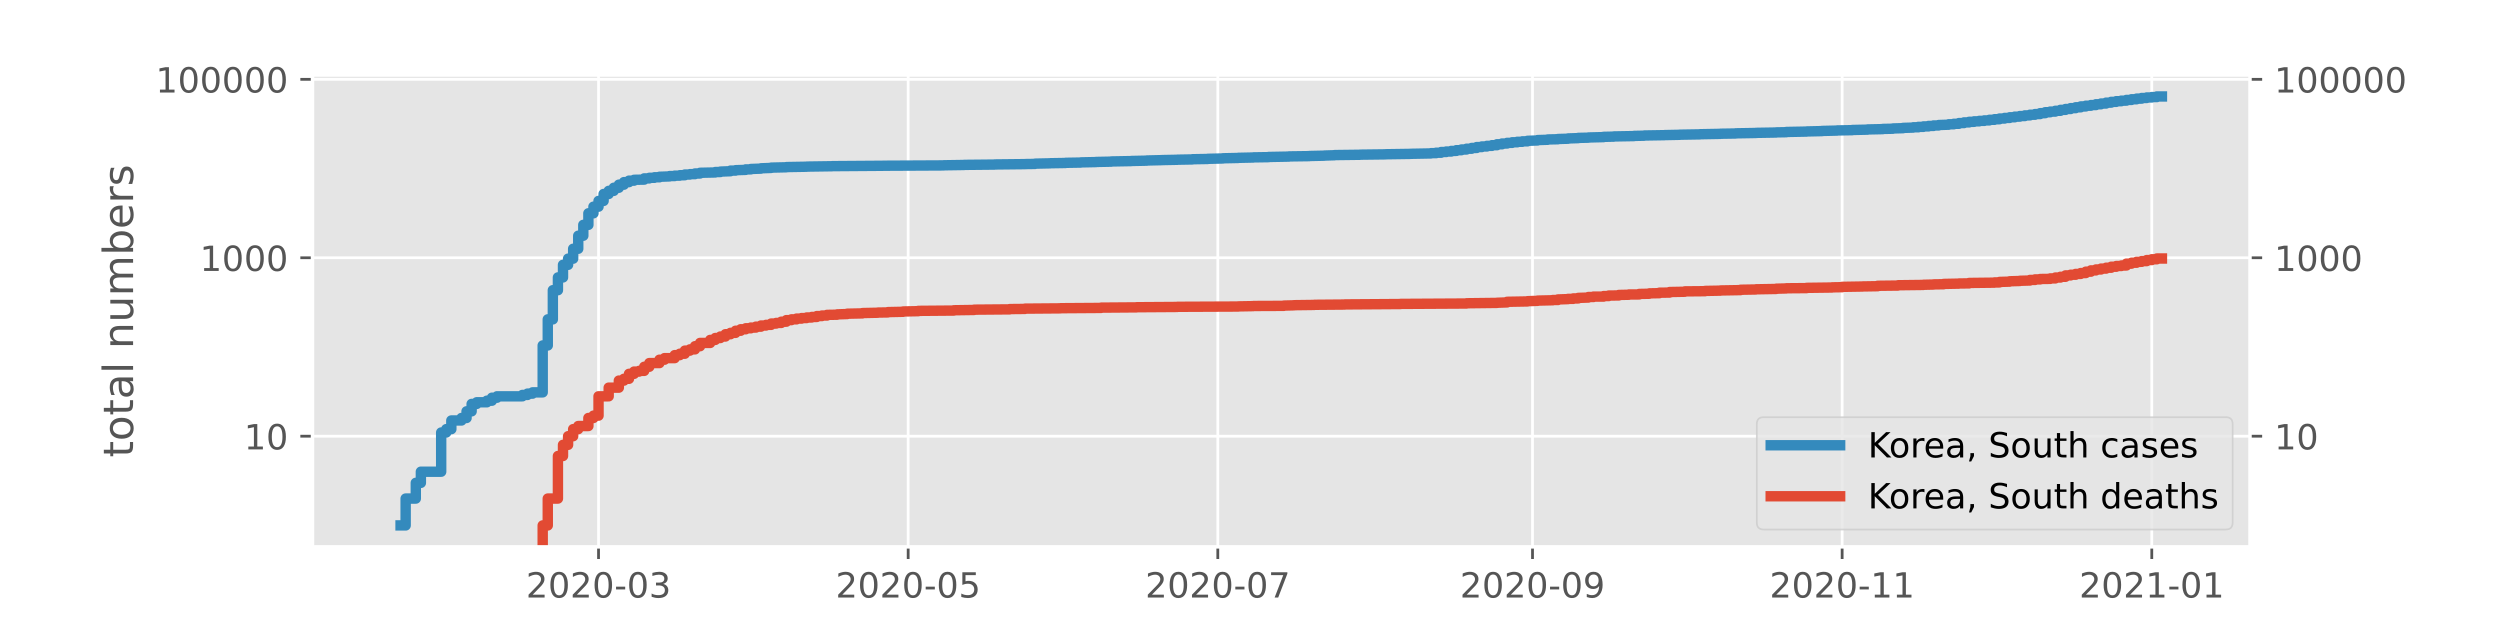 <?xml version="1.0" encoding="utf-8" standalone="no"?>
<!DOCTYPE svg PUBLIC "-//W3C//DTD SVG 1.1//EN"
  "http://www.w3.org/Graphics/SVG/1.1/DTD/svg11.dtd">
<!-- Created with matplotlib (https://matplotlib.org/) -->
<svg height="180pt" version="1.1" viewBox="0 0 720 180" width="720pt" xmlns="http://www.w3.org/2000/svg" xmlns:xlink="http://www.w3.org/1999/xlink">
 <defs>
  <style type="text/css">
*{stroke-linecap:butt;stroke-linejoin:round;}
  </style>
 </defs>
 <g id="figure_1">
  <g id="patch_1">
   <path d="M 0 180 
L 720 180 
L 720 0 
L 0 0 
z
" style="fill:#ffffff;"/>
  </g>
  <g id="axes_1">
   <g id="patch_2">
    <path d="M 90 157.5 
L 648 157.5 
L 648 21.6 
L 90 21.6 
z
" style="fill:#e5e5e5;"/>
   </g>
   <g id="matplotlib.axis_1">
    <g id="xtick_1">
     <g id="line2d_1">
      <path clip-path="url(#p531af56a10)" d="M 172.377 157.5 
L 172.377 21.6 
" style="fill:none;stroke:#ffffff;stroke-linecap:square;stroke-width:0.8;"/>
     </g>
     <g id="line2d_2">
      <defs>
       <path d="M 0 0 
L 0 3.5 
" id="m3d0d884f69" style="stroke:#555555;stroke-width:0.8;"/>
      </defs>
      <g>
       <use style="fill:#555555;stroke:#555555;stroke-width:0.8;" x="172.377" xlink:href="#m3d0d884f69" y="157.5"/>
      </g>
     </g>
     <g id="text_1">
      <!-- 2020-03 -->
      <defs>
       <path d="M 19.188 8.297 
L 53.609 8.297 
L 53.609 0 
L 7.328 0 
L 7.328 8.297 
Q 12.938 14.109 22.625 23.891 
Q 32.328 33.688 34.812 36.531 
Q 39.547 41.844 41.422 45.531 
Q 43.312 49.219 43.312 52.781 
Q 43.312 58.594 39.234 62.25 
Q 35.156 65.922 28.609 65.922 
Q 23.969 65.922 18.812 64.312 
Q 13.672 62.703 7.812 59.422 
L 7.812 69.391 
Q 13.766 71.781 18.938 73 
Q 24.125 74.219 28.422 74.219 
Q 39.75 74.219 46.484 68.547 
Q 53.219 62.891 53.219 53.422 
Q 53.219 48.922 51.531 44.891 
Q 49.859 40.875 45.406 35.406 
Q 44.188 33.984 37.641 27.219 
Q 31.109 20.453 19.188 8.297 
z
" id="DejaVuSans-50"/>
       <path d="M 31.781 66.406 
Q 24.172 66.406 20.328 58.906 
Q 16.5 51.422 16.5 36.375 
Q 16.5 21.391 20.328 13.891 
Q 24.172 6.391 31.781 6.391 
Q 39.453 6.391 43.281 13.891 
Q 47.125 21.391 47.125 36.375 
Q 47.125 51.422 43.281 58.906 
Q 39.453 66.406 31.781 66.406 
z
M 31.781 74.219 
Q 44.047 74.219 50.516 64.516 
Q 56.984 54.828 56.984 36.375 
Q 56.984 17.969 50.516 8.266 
Q 44.047 -1.422 31.781 -1.422 
Q 19.531 -1.422 13.062 8.266 
Q 6.594 17.969 6.594 36.375 
Q 6.594 54.828 13.062 64.516 
Q 19.531 74.219 31.781 74.219 
z
" id="DejaVuSans-48"/>
       <path d="M 4.891 31.391 
L 31.203 31.391 
L 31.203 23.391 
L 4.891 23.391 
z
" id="DejaVuSans-45"/>
       <path d="M 40.578 39.312 
Q 47.656 37.797 51.625 33 
Q 55.609 28.219 55.609 21.188 
Q 55.609 10.406 48.188 4.484 
Q 40.766 -1.422 27.094 -1.422 
Q 22.516 -1.422 17.656 -0.516 
Q 12.797 0.391 7.625 2.203 
L 7.625 11.719 
Q 11.719 9.328 16.594 8.109 
Q 21.484 6.891 26.812 6.891 
Q 36.078 6.891 40.938 10.547 
Q 45.797 14.203 45.797 21.188 
Q 45.797 27.641 41.281 31.266 
Q 36.766 34.906 28.719 34.906 
L 20.219 34.906 
L 20.219 43.016 
L 29.109 43.016 
Q 36.375 43.016 40.234 45.922 
Q 44.094 48.828 44.094 54.297 
Q 44.094 59.906 40.109 62.906 
Q 36.141 65.922 28.719 65.922 
Q 24.656 65.922 20.016 65.031 
Q 15.375 64.156 9.812 62.312 
L 9.812 71.094 
Q 15.438 72.656 20.344 73.438 
Q 25.25 74.219 29.594 74.219 
Q 40.828 74.219 47.359 69.109 
Q 53.906 64.016 53.906 55.328 
Q 53.906 49.266 50.438 45.094 
Q 46.969 40.922 40.578 39.312 
z
" id="DejaVuSans-51"/>
      </defs>
      <g style="fill:#555555;" transform="translate(151.486 172.098)scale(0.1 -0.1)">
       <use xlink:href="#DejaVuSans-50"/>
       <use x="63.623" xlink:href="#DejaVuSans-48"/>
       <use x="127.246" xlink:href="#DejaVuSans-50"/>
       <use x="190.869" xlink:href="#DejaVuSans-48"/>
       <use x="254.492" xlink:href="#DejaVuSans-45"/>
       <use x="290.576" xlink:href="#DejaVuSans-48"/>
       <use x="354.199" xlink:href="#DejaVuSans-51"/>
      </g>
     </g>
    </g>
    <g id="xtick_2">
     <g id="line2d_3">
      <path clip-path="url(#p531af56a10)" d="M 261.552 157.5 
L 261.552 21.6 
" style="fill:none;stroke:#ffffff;stroke-linecap:square;stroke-width:0.8;"/>
     </g>
     <g id="line2d_4">
      <g>
       <use style="fill:#555555;stroke:#555555;stroke-width:0.8;" x="261.552" xlink:href="#m3d0d884f69" y="157.5"/>
      </g>
     </g>
     <g id="text_2">
      <!-- 2020-05 -->
      <defs>
       <path d="M 10.797 72.906 
L 49.516 72.906 
L 49.516 64.594 
L 19.828 64.594 
L 19.828 46.734 
Q 21.969 47.469 24.109 47.828 
Q 26.266 48.188 28.422 48.188 
Q 40.625 48.188 47.75 41.5 
Q 54.891 34.812 54.891 23.391 
Q 54.891 11.625 47.562 5.094 
Q 40.234 -1.422 26.906 -1.422 
Q 22.312 -1.422 17.547 -0.641 
Q 12.797 0.141 7.719 1.703 
L 7.719 11.625 
Q 12.109 9.234 16.797 8.062 
Q 21.484 6.891 26.703 6.891 
Q 35.156 6.891 40.078 11.328 
Q 45.016 15.766 45.016 23.391 
Q 45.016 31 40.078 35.438 
Q 35.156 39.891 26.703 39.891 
Q 22.75 39.891 18.812 39.016 
Q 14.891 38.141 10.797 36.281 
z
" id="DejaVuSans-53"/>
      </defs>
      <g style="fill:#555555;" transform="translate(240.66 172.098)scale(0.1 -0.1)">
       <use xlink:href="#DejaVuSans-50"/>
       <use x="63.623" xlink:href="#DejaVuSans-48"/>
       <use x="127.246" xlink:href="#DejaVuSans-50"/>
       <use x="190.869" xlink:href="#DejaVuSans-48"/>
       <use x="254.492" xlink:href="#DejaVuSans-45"/>
       <use x="290.576" xlink:href="#DejaVuSans-48"/>
       <use x="354.199" xlink:href="#DejaVuSans-53"/>
      </g>
     </g>
    </g>
    <g id="xtick_3">
     <g id="line2d_5">
      <path clip-path="url(#p531af56a10)" d="M 350.726 157.5 
L 350.726 21.6 
" style="fill:none;stroke:#ffffff;stroke-linecap:square;stroke-width:0.8;"/>
     </g>
     <g id="line2d_6">
      <g>
       <use style="fill:#555555;stroke:#555555;stroke-width:0.8;" x="350.726" xlink:href="#m3d0d884f69" y="157.5"/>
      </g>
     </g>
     <g id="text_3">
      <!-- 2020-07 -->
      <defs>
       <path d="M 8.203 72.906 
L 55.078 72.906 
L 55.078 68.703 
L 28.609 0 
L 18.312 0 
L 43.219 64.594 
L 8.203 64.594 
z
" id="DejaVuSans-55"/>
      </defs>
      <g style="fill:#555555;" transform="translate(329.835 172.098)scale(0.1 -0.1)">
       <use xlink:href="#DejaVuSans-50"/>
       <use x="63.623" xlink:href="#DejaVuSans-48"/>
       <use x="127.246" xlink:href="#DejaVuSans-50"/>
       <use x="190.869" xlink:href="#DejaVuSans-48"/>
       <use x="254.492" xlink:href="#DejaVuSans-45"/>
       <use x="290.576" xlink:href="#DejaVuSans-48"/>
       <use x="354.199" xlink:href="#DejaVuSans-55"/>
      </g>
     </g>
    </g>
    <g id="xtick_4">
     <g id="line2d_7">
      <path clip-path="url(#p531af56a10)" d="M 441.363 157.5 
L 441.363 21.6 
" style="fill:none;stroke:#ffffff;stroke-linecap:square;stroke-width:0.8;"/>
     </g>
     <g id="line2d_8">
      <g>
       <use style="fill:#555555;stroke:#555555;stroke-width:0.8;" x="441.363" xlink:href="#m3d0d884f69" y="157.5"/>
      </g>
     </g>
     <g id="text_4">
      <!-- 2020-09 -->
      <defs>
       <path d="M 10.984 1.516 
L 10.984 10.5 
Q 14.703 8.734 18.5 7.812 
Q 22.312 6.891 25.984 6.891 
Q 35.75 6.891 40.891 13.453 
Q 46.047 20.016 46.781 33.406 
Q 43.953 29.203 39.594 26.953 
Q 35.25 24.703 29.984 24.703 
Q 19.047 24.703 12.672 31.312 
Q 6.297 37.938 6.297 49.422 
Q 6.297 60.641 12.938 67.422 
Q 19.578 74.219 30.609 74.219 
Q 43.266 74.219 49.922 64.516 
Q 56.594 54.828 56.594 36.375 
Q 56.594 19.141 48.406 8.859 
Q 40.234 -1.422 26.422 -1.422 
Q 22.703 -1.422 18.891 -0.688 
Q 15.094 0.047 10.984 1.516 
z
M 30.609 32.422 
Q 37.25 32.422 41.125 36.953 
Q 45.016 41.5 45.016 49.422 
Q 45.016 57.281 41.125 61.844 
Q 37.25 66.406 30.609 66.406 
Q 23.969 66.406 20.094 61.844 
Q 16.219 57.281 16.219 49.422 
Q 16.219 41.5 20.094 36.953 
Q 23.969 32.422 30.609 32.422 
z
" id="DejaVuSans-57"/>
      </defs>
      <g style="fill:#555555;" transform="translate(420.472 172.098)scale(0.1 -0.1)">
       <use xlink:href="#DejaVuSans-50"/>
       <use x="63.623" xlink:href="#DejaVuSans-48"/>
       <use x="127.246" xlink:href="#DejaVuSans-50"/>
       <use x="190.869" xlink:href="#DejaVuSans-48"/>
       <use x="254.492" xlink:href="#DejaVuSans-45"/>
       <use x="290.576" xlink:href="#DejaVuSans-48"/>
       <use x="354.199" xlink:href="#DejaVuSans-57"/>
      </g>
     </g>
    </g>
    <g id="xtick_5">
     <g id="line2d_9">
      <path clip-path="url(#p531af56a10)" d="M 530.538 157.5 
L 530.538 21.6 
" style="fill:none;stroke:#ffffff;stroke-linecap:square;stroke-width:0.8;"/>
     </g>
     <g id="line2d_10">
      <g>
       <use style="fill:#555555;stroke:#555555;stroke-width:0.8;" x="530.538" xlink:href="#m3d0d884f69" y="157.5"/>
      </g>
     </g>
     <g id="text_5">
      <!-- 2020-11 -->
      <defs>
       <path d="M 12.406 8.297 
L 28.516 8.297 
L 28.516 63.922 
L 10.984 60.406 
L 10.984 69.391 
L 28.422 72.906 
L 38.281 72.906 
L 38.281 8.297 
L 54.391 8.297 
L 54.391 0 
L 12.406 0 
z
" id="DejaVuSans-49"/>
      </defs>
      <g style="fill:#555555;" transform="translate(509.646 172.098)scale(0.1 -0.1)">
       <use xlink:href="#DejaVuSans-50"/>
       <use x="63.623" xlink:href="#DejaVuSans-48"/>
       <use x="127.246" xlink:href="#DejaVuSans-50"/>
       <use x="190.869" xlink:href="#DejaVuSans-48"/>
       <use x="254.492" xlink:href="#DejaVuSans-45"/>
       <use x="290.576" xlink:href="#DejaVuSans-49"/>
       <use x="354.199" xlink:href="#DejaVuSans-49"/>
      </g>
     </g>
    </g>
    <g id="xtick_6">
     <g id="line2d_11">
      <path clip-path="url(#p531af56a10)" d="M 619.713 157.5 
L 619.713 21.6 
" style="fill:none;stroke:#ffffff;stroke-linecap:square;stroke-width:0.8;"/>
     </g>
     <g id="line2d_12">
      <g>
       <use style="fill:#555555;stroke:#555555;stroke-width:0.8;" x="619.713" xlink:href="#m3d0d884f69" y="157.5"/>
      </g>
     </g>
     <g id="text_6">
      <!-- 2021-01 -->
      <g style="fill:#555555;" transform="translate(598.821 172.098)scale(0.1 -0.1)">
       <use xlink:href="#DejaVuSans-50"/>
       <use x="63.623" xlink:href="#DejaVuSans-48"/>
       <use x="127.246" xlink:href="#DejaVuSans-50"/>
       <use x="190.869" xlink:href="#DejaVuSans-49"/>
       <use x="254.492" xlink:href="#DejaVuSans-45"/>
       <use x="290.576" xlink:href="#DejaVuSans-48"/>
       <use x="354.199" xlink:href="#DejaVuSans-49"/>
      </g>
     </g>
    </g>
   </g>
   <g id="matplotlib.axis_2">
    <g id="ytick_1">
     <g id="line2d_13">
      <path clip-path="url(#p531af56a10)" d="M 90 125.627 
L 648 125.627 
" style="fill:none;stroke:#ffffff;stroke-linecap:square;stroke-width:0.8;"/>
     </g>
     <g id="line2d_14">
      <defs>
       <path d="M 0 0 
L -3.5 0 
" id="mfe89349244" style="stroke:#555555;stroke-width:0.8;"/>
      </defs>
      <g>
       <use style="fill:#555555;stroke:#555555;stroke-width:0.8;" x="90" xlink:href="#mfe89349244" y="125.627"/>
      </g>
     </g>
     <g id="line2d_15">
      <defs>
       <path d="M 0 0 
L 3.5 0 
" id="mbc45806f68" style="stroke:#555555;stroke-width:0.8;"/>
      </defs>
      <g>
       <use style="fill:#555555;stroke:#555555;stroke-width:0.8;" x="648" xlink:href="#mbc45806f68" y="125.627"/>
      </g>
     </g>
     <g id="text_7">
      <!-- 10 -->
      <g style="fill:#555555;" transform="translate(70.275 129.426)scale(0.1 -0.1)">
       <use xlink:href="#DejaVuSans-49"/>
       <use x="63.623" xlink:href="#DejaVuSans-48"/>
      </g>
     </g>
     <g id="text_8">
      <!-- 10 -->
      <g style="fill:#555555;" transform="translate(655 129.426)scale(0.1 -0.1)">
       <use xlink:href="#DejaVuSans-49"/>
       <use x="63.623" xlink:href="#DejaVuSans-48"/>
      </g>
     </g>
    </g>
    <g id="ytick_2">
     <g id="line2d_16">
      <path clip-path="url(#p531af56a10)" d="M 90 74.235 
L 648 74.235 
" style="fill:none;stroke:#ffffff;stroke-linecap:square;stroke-width:0.8;"/>
     </g>
     <g id="line2d_17">
      <g>
       <use style="fill:#555555;stroke:#555555;stroke-width:0.8;" x="90" xlink:href="#mfe89349244" y="74.235"/>
      </g>
     </g>
     <g id="line2d_18">
      <g>
       <use style="fill:#555555;stroke:#555555;stroke-width:0.8;" x="648" xlink:href="#mbc45806f68" y="74.235"/>
      </g>
     </g>
     <g id="text_9">
      <!-- 1000 -->
      <g style="fill:#555555;" transform="translate(57.55 78.034)scale(0.1 -0.1)">
       <use xlink:href="#DejaVuSans-49"/>
       <use x="63.623" xlink:href="#DejaVuSans-48"/>
       <use x="127.246" xlink:href="#DejaVuSans-48"/>
       <use x="190.869" xlink:href="#DejaVuSans-48"/>
      </g>
     </g>
     <g id="text_10">
      <!-- 1000 -->
      <g style="fill:#555555;" transform="translate(655 78.034)scale(0.1 -0.1)">
       <use xlink:href="#DejaVuSans-49"/>
       <use x="63.623" xlink:href="#DejaVuSans-48"/>
       <use x="127.246" xlink:href="#DejaVuSans-48"/>
       <use x="190.869" xlink:href="#DejaVuSans-48"/>
      </g>
     </g>
    </g>
    <g id="ytick_3">
     <g id="line2d_19">
      <path clip-path="url(#p531af56a10)" d="M 90 22.843 
L 648 22.843 
" style="fill:none;stroke:#ffffff;stroke-linecap:square;stroke-width:0.8;"/>
     </g>
     <g id="line2d_20">
      <g>
       <use style="fill:#555555;stroke:#555555;stroke-width:0.8;" x="90" xlink:href="#mfe89349244" y="22.843"/>
      </g>
     </g>
     <g id="line2d_21">
      <g>
       <use style="fill:#555555;stroke:#555555;stroke-width:0.8;" x="648" xlink:href="#mbc45806f68" y="22.843"/>
      </g>
     </g>
     <g id="text_11">
      <!-- 100000 -->
      <g style="fill:#555555;" transform="translate(44.825 26.642)scale(0.1 -0.1)">
       <use xlink:href="#DejaVuSans-49"/>
       <use x="63.623" xlink:href="#DejaVuSans-48"/>
       <use x="127.246" xlink:href="#DejaVuSans-48"/>
       <use x="190.869" xlink:href="#DejaVuSans-48"/>
       <use x="254.492" xlink:href="#DejaVuSans-48"/>
       <use x="318.115" xlink:href="#DejaVuSans-48"/>
      </g>
     </g>
     <g id="text_12">
      <!-- 100000 -->
      <g style="fill:#555555;" transform="translate(655 26.642)scale(0.1 -0.1)">
       <use xlink:href="#DejaVuSans-49"/>
       <use x="63.623" xlink:href="#DejaVuSans-48"/>
       <use x="127.246" xlink:href="#DejaVuSans-48"/>
       <use x="190.869" xlink:href="#DejaVuSans-48"/>
       <use x="254.492" xlink:href="#DejaVuSans-48"/>
       <use x="318.115" xlink:href="#DejaVuSans-48"/>
      </g>
     </g>
    </g>
    <g id="text_13">
     <!-- total numbers -->
     <defs>
      <path d="M 18.312 70.219 
L 18.312 54.688 
L 36.812 54.688 
L 36.812 47.703 
L 18.312 47.703 
L 18.312 18.016 
Q 18.312 11.328 20.141 9.422 
Q 21.969 7.516 27.594 7.516 
L 36.812 7.516 
L 36.812 0 
L 27.594 0 
Q 17.188 0 13.234 3.875 
Q 9.281 7.766 9.281 18.016 
L 9.281 47.703 
L 2.688 47.703 
L 2.688 54.688 
L 9.281 54.688 
L 9.281 70.219 
z
" id="DejaVuSans-116"/>
      <path d="M 30.609 48.391 
Q 23.391 48.391 19.188 42.75 
Q 14.984 37.109 14.984 27.297 
Q 14.984 17.484 19.156 11.844 
Q 23.344 6.203 30.609 6.203 
Q 37.797 6.203 41.984 11.859 
Q 46.188 17.531 46.188 27.297 
Q 46.188 37.016 41.984 42.703 
Q 37.797 48.391 30.609 48.391 
z
M 30.609 56 
Q 42.328 56 49.016 48.375 
Q 55.719 40.766 55.719 27.297 
Q 55.719 13.875 49.016 6.219 
Q 42.328 -1.422 30.609 -1.422 
Q 18.844 -1.422 12.172 6.219 
Q 5.516 13.875 5.516 27.297 
Q 5.516 40.766 12.172 48.375 
Q 18.844 56 30.609 56 
z
" id="DejaVuSans-111"/>
      <path d="M 34.281 27.484 
Q 23.391 27.484 19.188 25 
Q 14.984 22.516 14.984 16.5 
Q 14.984 11.719 18.141 8.906 
Q 21.297 6.109 26.703 6.109 
Q 34.188 6.109 38.703 11.406 
Q 43.219 16.703 43.219 25.484 
L 43.219 27.484 
z
M 52.203 31.203 
L 52.203 0 
L 43.219 0 
L 43.219 8.297 
Q 40.141 3.328 35.547 0.953 
Q 30.953 -1.422 24.312 -1.422 
Q 15.922 -1.422 10.953 3.297 
Q 6 8.016 6 15.922 
Q 6 25.141 12.172 29.828 
Q 18.359 34.516 30.609 34.516 
L 43.219 34.516 
L 43.219 35.406 
Q 43.219 41.609 39.141 45 
Q 35.062 48.391 27.688 48.391 
Q 23 48.391 18.547 47.266 
Q 14.109 46.141 10.016 43.891 
L 10.016 52.203 
Q 14.938 54.109 19.578 55.047 
Q 24.219 56 28.609 56 
Q 40.484 56 46.344 49.844 
Q 52.203 43.703 52.203 31.203 
z
" id="DejaVuSans-97"/>
      <path d="M 9.422 75.984 
L 18.406 75.984 
L 18.406 0 
L 9.422 0 
z
" id="DejaVuSans-108"/>
      <path id="DejaVuSans-32"/>
      <path d="M 54.891 33.016 
L 54.891 0 
L 45.906 0 
L 45.906 32.719 
Q 45.906 40.484 42.875 44.328 
Q 39.844 48.188 33.797 48.188 
Q 26.516 48.188 22.312 43.547 
Q 18.109 38.922 18.109 30.906 
L 18.109 0 
L 9.078 0 
L 9.078 54.688 
L 18.109 54.688 
L 18.109 46.188 
Q 21.344 51.125 25.703 53.562 
Q 30.078 56 35.797 56 
Q 45.219 56 50.047 50.172 
Q 54.891 44.344 54.891 33.016 
z
" id="DejaVuSans-110"/>
      <path d="M 8.5 21.578 
L 8.5 54.688 
L 17.484 54.688 
L 17.484 21.922 
Q 17.484 14.156 20.5 10.266 
Q 23.531 6.391 29.594 6.391 
Q 36.859 6.391 41.078 11.031 
Q 45.312 15.672 45.312 23.688 
L 45.312 54.688 
L 54.297 54.688 
L 54.297 0 
L 45.312 0 
L 45.312 8.406 
Q 42.047 3.422 37.719 1 
Q 33.406 -1.422 27.688 -1.422 
Q 18.266 -1.422 13.375 4.438 
Q 8.5 10.297 8.5 21.578 
z
M 31.109 56 
z
" id="DejaVuSans-117"/>
      <path d="M 52 44.188 
Q 55.375 50.25 60.062 53.125 
Q 64.75 56 71.094 56 
Q 79.641 56 84.281 50.016 
Q 88.922 44.047 88.922 33.016 
L 88.922 0 
L 79.891 0 
L 79.891 32.719 
Q 79.891 40.578 77.094 44.375 
Q 74.312 48.188 68.609 48.188 
Q 61.625 48.188 57.562 43.547 
Q 53.516 38.922 53.516 30.906 
L 53.516 0 
L 44.484 0 
L 44.484 32.719 
Q 44.484 40.625 41.703 44.406 
Q 38.922 48.188 33.109 48.188 
Q 26.219 48.188 22.156 43.531 
Q 18.109 38.875 18.109 30.906 
L 18.109 0 
L 9.078 0 
L 9.078 54.688 
L 18.109 54.688 
L 18.109 46.188 
Q 21.188 51.219 25.484 53.609 
Q 29.781 56 35.688 56 
Q 41.656 56 45.828 52.969 
Q 50 49.953 52 44.188 
z
" id="DejaVuSans-109"/>
      <path d="M 48.688 27.297 
Q 48.688 37.203 44.609 42.844 
Q 40.531 48.484 33.406 48.484 
Q 26.266 48.484 22.188 42.844 
Q 18.109 37.203 18.109 27.297 
Q 18.109 17.391 22.188 11.75 
Q 26.266 6.109 33.406 6.109 
Q 40.531 6.109 44.609 11.75 
Q 48.688 17.391 48.688 27.297 
z
M 18.109 46.391 
Q 20.953 51.266 25.266 53.625 
Q 29.594 56 35.594 56 
Q 45.562 56 51.781 48.094 
Q 58.016 40.188 58.016 27.297 
Q 58.016 14.406 51.781 6.484 
Q 45.562 -1.422 35.594 -1.422 
Q 29.594 -1.422 25.266 0.953 
Q 20.953 3.328 18.109 8.203 
L 18.109 0 
L 9.078 0 
L 9.078 75.984 
L 18.109 75.984 
z
" id="DejaVuSans-98"/>
      <path d="M 56.203 29.594 
L 56.203 25.203 
L 14.891 25.203 
Q 15.484 15.922 20.484 11.062 
Q 25.484 6.203 34.422 6.203 
Q 39.594 6.203 44.453 7.469 
Q 49.312 8.734 54.109 11.281 
L 54.109 2.781 
Q 49.266 0.734 44.188 -0.344 
Q 39.109 -1.422 33.891 -1.422 
Q 20.797 -1.422 13.156 6.188 
Q 5.516 13.812 5.516 26.812 
Q 5.516 40.234 12.766 48.109 
Q 20.016 56 32.328 56 
Q 43.359 56 49.781 48.891 
Q 56.203 41.797 56.203 29.594 
z
M 47.219 32.234 
Q 47.125 39.594 43.094 43.984 
Q 39.062 48.391 32.422 48.391 
Q 24.906 48.391 20.391 44.141 
Q 15.875 39.891 15.188 32.172 
z
" id="DejaVuSans-101"/>
      <path d="M 41.109 46.297 
Q 39.594 47.172 37.812 47.578 
Q 36.031 48 33.891 48 
Q 26.266 48 22.188 43.047 
Q 18.109 38.094 18.109 28.812 
L 18.109 0 
L 9.078 0 
L 9.078 54.688 
L 18.109 54.688 
L 18.109 46.188 
Q 20.953 51.172 25.484 53.578 
Q 30.031 56 36.531 56 
Q 37.453 56 38.578 55.875 
Q 39.703 55.766 41.062 55.516 
z
" id="DejaVuSans-114"/>
      <path d="M 44.281 53.078 
L 44.281 44.578 
Q 40.484 46.531 36.375 47.5 
Q 32.281 48.484 27.875 48.484 
Q 21.188 48.484 17.844 46.438 
Q 14.5 44.391 14.5 40.281 
Q 14.5 37.156 16.891 35.375 
Q 19.281 33.594 26.516 31.984 
L 29.594 31.297 
Q 39.156 29.25 43.188 25.516 
Q 47.219 21.781 47.219 15.094 
Q 47.219 7.469 41.188 3.016 
Q 35.156 -1.422 24.609 -1.422 
Q 20.219 -1.422 15.453 -0.562 
Q 10.688 0.297 5.422 2 
L 5.422 11.281 
Q 10.406 8.688 15.234 7.391 
Q 20.062 6.109 24.812 6.109 
Q 31.156 6.109 34.562 8.281 
Q 37.984 10.453 37.984 14.406 
Q 37.984 18.062 35.516 20.016 
Q 33.062 21.969 24.703 23.781 
L 21.578 24.516 
Q 13.234 26.266 9.516 29.906 
Q 5.812 33.547 5.812 39.891 
Q 5.812 47.609 11.281 51.797 
Q 16.75 56 26.812 56 
Q 31.781 56 36.172 55.266 
Q 40.578 54.547 44.281 53.078 
z
" id="DejaVuSans-115"/>
     </defs>
     <g style="fill:#555555;" transform="translate(38.329 131.719)rotate(-90)scale(0.12 -0.12)">
      <use xlink:href="#DejaVuSans-116"/>
      <use x="39.209" xlink:href="#DejaVuSans-111"/>
      <use x="100.391" xlink:href="#DejaVuSans-116"/>
      <use x="139.6" xlink:href="#DejaVuSans-97"/>
      <use x="200.879" xlink:href="#DejaVuSans-108"/>
      <use x="228.662" xlink:href="#DejaVuSans-32"/>
      <use x="260.449" xlink:href="#DejaVuSans-110"/>
      <use x="323.828" xlink:href="#DejaVuSans-117"/>
      <use x="387.207" xlink:href="#DejaVuSans-109"/>
      <use x="484.619" xlink:href="#DejaVuSans-98"/>
      <use x="548.096" xlink:href="#DejaVuSans-101"/>
      <use x="609.619" xlink:href="#DejaVuSans-114"/>
      <use x="650.732" xlink:href="#DejaVuSans-115"/>
     </g>
    </g>
   </g>
   <g id="line2d_22">
    <path clip-path="url(#p531af56a10)" d="M 115.364 151.323 
L 116.826 151.323 
L 116.826 143.587 
L 119.749 143.587 
L 119.749 139.063 
L 121.211 139.063 
L 121.211 135.852 
L 127.059 135.852 
L 127.059 124.563 
L 128.521 124.563 
L 128.521 123.592 
L 129.982 123.592 
L 129.982 121.102 
L 132.906 121.102 
L 132.906 120.382 
L 134.368 120.382 
L 134.368 118.464 
L 135.83 118.464 
L 135.83 116.332 
L 137.292 116.332 
L 137.292 115.857 
L 140.216 115.857 
L 140.216 115.401 
L 141.677 115.401 
L 141.677 114.542 
L 143.139 114.542 
L 143.139 114.137 
L 150.449 114.137 
L 150.449 113.745 
L 151.911 113.745 
L 151.911 113.367 
L 153.373 113.367 
L 153.373 113.001 
L 156.296 113.001 
L 156.296 99.493 
L 157.758 99.493 
L 157.758 91.975 
L 159.22 91.975 
L 159.22 83.576 
L 160.682 83.576 
L 160.682 79.898 
L 162.144 79.898 
L 162.144 76.274 
L 163.606 76.274 
L 163.606 74.494 
L 165.068 74.494 
L 165.068 71.647 
L 166.529 71.647 
L 166.529 67.888 
L 167.991 67.888 
L 167.991 64.762 
L 169.453 64.762 
L 169.453 61.43 
L 170.915 61.43 
L 170.915 59.526 
L 172.377 59.526 
L 172.377 57.867 
L 173.839 57.867 
L 173.839 55.866 
L 175.301 55.866 
L 175.301 54.968 
L 176.763 54.968 
L 176.763 54.077 
L 178.225 54.077 
L 178.225 53.188 
L 179.686 53.188 
L 179.686 52.454 
L 181.148 52.454 
L 181.148 52.029 
L 182.61 52.029 
L 182.61 51.782 
L 185.534 51.73 
L 185.534 51.376 
L 186.996 51.376 
L 186.996 51.213 
L 188.458 51.213 
L 188.458 51.058 
L 189.92 51.058 
L 189.92 50.91 
L 192.843 50.805 
L 192.843 50.705 
L 194.305 50.705 
L 194.305 50.591 
L 195.767 50.591 
L 195.767 50.467 
L 197.229 50.467 
L 197.229 50.267 
L 198.691 50.267 
L 198.691 50.155 
L 200.153 50.155 
L 200.153 49.967 
L 201.615 49.967 
L 201.615 49.763 
L 206 49.669 
L 206 49.546 
L 207.462 49.546 
L 207.462 49.42 
L 210.386 49.31 
L 210.386 49.137 
L 211.848 49.137 
L 211.848 49.014 
L 214.772 48.924 
L 214.772 48.78 
L 216.233 48.78 
L 216.233 48.666 
L 219.157 48.566 
L 219.157 48.47 
L 222.081 48.366 
L 222.081 48.277 
L 226.467 48.175 
L 226.467 48.118 
L 232.314 48.016 
L 232.314 47.982 
L 239.624 47.875 
L 239.624 47.852 
L 254.242 47.744 
L 254.242 47.73 
L 271.785 47.639 
L 271.785 47.604 
L 277.632 47.514 
L 277.632 47.484 
L 286.404 47.396 
L 286.404 47.364 
L 295.175 47.268 
L 295.175 47.249 
L 298.099 47.21 
L 298.099 47.132 
L 302.484 47.037 
L 302.484 47.01 
L 306.87 46.939 
L 306.87 46.892 
L 311.256 46.817 
L 311.256 46.769 
L 315.641 46.678 
L 315.641 46.643 
L 320.027 46.554 
L 320.027 46.501 
L 325.875 46.392 
L 325.875 46.361 
L 330.26 46.268 
L 330.26 46.223 
L 334.646 46.119 
L 334.646 46.104 
L 339.031 46.017 
L 339.031 45.992 
L 343.417 45.913 
L 343.417 45.858 
L 347.803 45.784 
L 347.803 45.74 
L 352.188 45.639 
L 352.188 45.585 
L 356.574 45.494 
L 356.574 45.457 
L 360.96 45.362 
L 360.96 45.324 
L 365.345 45.259 
L 365.345 45.207 
L 371.193 45.098 
L 371.193 45.048 
L 377.04 44.968 
L 377.04 44.932 
L 381.426 44.833 
L 381.426 44.801 
L 384.35 44.711 
L 384.35 44.665 
L 391.659 44.572 
L 391.659 44.543 
L 398.969 44.452 
L 398.969 44.426 
L 406.278 44.317 
L 406.278 44.296 
L 412.125 44.186 
L 412.125 44.109 
L 413.587 44.109 
L 413.587 43.985 
L 415.049 43.985 
L 415.049 43.78 
L 416.511 43.78 
L 416.511 43.637 
L 417.973 43.637 
L 417.973 43.462 
L 419.435 43.462 
L 419.435 43.253 
L 420.897 43.253 
L 420.897 43.055 
L 422.359 43.055 
L 422.359 42.836 
L 423.821 42.836 
L 423.821 42.616 
L 425.282 42.616 
L 425.282 42.358 
L 426.744 42.358 
L 426.744 42.189 
L 428.206 42.189 
L 428.206 42.013 
L 429.668 42.013 
L 429.668 41.816 
L 431.13 41.816 
L 431.13 41.55 
L 432.592 41.55 
L 432.592 41.331 
L 434.054 41.331 
L 434.054 41.143 
L 435.516 41.143 
L 435.516 40.973 
L 436.977 40.973 
L 436.977 40.833 
L 438.439 40.833 
L 438.439 40.702 
L 439.901 40.702 
L 439.901 40.556 
L 442.825 40.45 
L 442.825 40.343 
L 445.749 40.254 
L 445.749 40.165 
L 448.673 40.103 
L 448.673 40.032 
L 451.596 39.951 
L 451.596 39.871 
L 454.52 39.781 
L 454.52 39.712 
L 457.444 39.651 
L 457.444 39.596 
L 461.829 39.487 
L 461.829 39.412 
L 464.753 39.35 
L 464.753 39.296 
L 470.601 39.193 
L 470.601 39.14 
L 473.524 39.08 
L 473.524 39.025 
L 479.372 38.928 
L 479.372 38.91 
L 483.758 38.821 
L 483.758 38.791 
L 489.605 38.693 
L 489.605 38.658 
L 495.453 38.55 
L 495.453 38.517 
L 499.838 38.447 
L 499.838 38.401 
L 505.686 38.298 
L 505.686 38.265 
L 511.533 38.166 
L 511.533 38.126 
L 514.457 38.074 
L 514.457 38.006 
L 520.305 37.895 
L 520.305 37.857 
L 524.69 37.76 
L 524.69 37.712 
L 529.076 37.606 
L 529.076 37.566 
L 533.462 37.486 
L 533.462 37.434 
L 537.847 37.338 
L 537.847 37.279 
L 542.233 37.188 
L 542.233 37.129 
L 545.157 37.072 
L 545.157 36.996 
L 548.08 36.915 
L 548.08 36.833 
L 551.004 36.746 
L 551.004 36.658 
L 552.466 36.658 
L 552.466 36.538 
L 553.928 36.538 
L 553.928 36.408 
L 555.39 36.408 
L 555.39 36.272 
L 556.852 36.272 
L 556.852 36.13 
L 558.314 36.13 
L 558.314 36.009 
L 561.237 35.911 
L 561.237 35.786 
L 562.699 35.786 
L 562.699 35.651 
L 564.161 35.651 
L 564.161 35.448 
L 565.623 35.448 
L 565.623 35.253 
L 567.085 35.253 
L 567.085 35.089 
L 568.547 35.089 
L 568.547 34.94 
L 570.009 34.94 
L 570.009 34.816 
L 571.471 34.816 
L 571.471 34.67 
L 572.932 34.67 
L 572.932 34.507 
L 574.394 34.507 
L 574.394 34.337 
L 575.856 34.337 
L 575.856 34.142 
L 577.318 34.142 
L 577.318 33.964 
L 578.78 33.964 
L 578.78 33.775 
L 580.242 33.775 
L 580.242 33.594 
L 581.704 33.594 
L 581.704 33.421 
L 583.166 33.421 
L 583.166 33.228 
L 584.627 33.228 
L 584.627 33.041 
L 586.089 33.041 
L 586.089 32.851 
L 587.551 32.851 
L 587.551 32.594 
L 589.013 32.594 
L 589.013 32.322 
L 590.475 32.322 
L 590.475 32.136 
L 591.937 32.136 
L 591.937 31.913 
L 593.399 31.913 
L 593.399 31.645 
L 594.861 31.645 
L 594.861 31.399 
L 596.323 31.399 
L 596.323 31.147 
L 597.784 31.147 
L 597.784 30.902 
L 599.246 30.902 
L 599.246 30.653 
L 600.708 30.653 
L 600.708 30.447 
L 602.17 30.447 
L 602.17 30.257 
L 603.632 30.257 
L 603.632 30.023 
L 605.094 30.023 
L 605.094 29.816 
L 606.556 29.816 
L 606.556 29.561 
L 608.018 29.561 
L 608.018 29.333 
L 609.479 29.333 
L 609.479 29.141 
L 610.941 29.141 
L 610.941 28.984 
L 612.403 28.984 
L 612.403 28.783 
L 613.865 28.783 
L 613.865 28.586 
L 615.327 28.586 
L 615.327 28.407 
L 616.789 28.407 
L 616.789 28.219 
L 618.251 28.219 
L 618.251 28.071 
L 619.713 28.071 
L 619.713 27.956 
L 621.174 27.956 
L 621.174 27.777 
L 622.636 27.777 
L 622.636 27.777 
" style="fill:none;stroke:#348abd;stroke-linecap:square;stroke-width:3;"/>
   </g>
   <g id="line2d_23">
    <path clip-path="url(#p531af56a10)" d="M 156.296 181 
L 156.296 151.323 
L 157.758 151.323 
L 157.758 143.587 
L 160.682 143.587 
L 160.682 131.327 
L 162.144 131.327 
L 162.144 128.117 
L 163.606 128.117 
L 163.606 125.627 
L 165.068 125.627 
L 165.068 123.592 
L 166.529 123.592 
L 166.529 122.699 
L 169.453 122.699 
L 169.453 120.382 
L 170.915 120.382 
L 170.915 119.705 
L 172.377 119.705 
L 172.377 114.137 
L 175.301 114.137 
L 175.301 111.646 
L 178.225 111.646 
L 178.225 109.612 
L 179.686 109.612 
L 179.686 109.093 
L 181.148 109.093 
L 181.148 107.666 
L 182.61 107.666 
L 182.61 107.016 
L 184.072 107.016 
L 184.072 106.807 
L 185.534 106.807 
L 185.534 105.631 
L 186.996 105.631 
L 186.996 104.568 
L 189.92 104.568 
L 189.92 103.597 
L 191.381 103.597 
L 191.381 103.141 
L 194.305 103.141 
L 194.305 102.282 
L 195.767 102.282 
L 195.767 101.876 
L 197.229 101.876 
L 197.229 100.983 
L 198.691 100.983 
L 198.691 100.621 
L 200.153 100.621 
L 200.153 99.71 
L 201.615 99.71 
L 201.615 98.766 
L 204.538 98.766 
L 204.538 97.896 
L 206 97.896 
L 206 97.352 
L 207.462 97.352 
L 207.462 96.917 
L 208.924 96.917 
L 208.924 96.256 
L 210.386 96.256 
L 210.386 95.861 
L 211.848 95.861 
L 211.848 95.258 
L 213.31 95.258 
L 213.31 94.826 
L 214.772 94.826 
L 214.772 94.547 
L 216.233 94.547 
L 216.233 94.342 
L 217.695 94.342 
L 217.695 94.075 
L 219.157 94.075 
L 219.157 93.75 
L 220.619 93.75 
L 220.619 93.559 
L 222.081 93.559 
L 222.081 93.187 
L 223.543 93.187 
L 223.543 93.005 
L 225.005 93.005 
L 225.005 92.651 
L 226.467 92.651 
L 226.467 92.196 
L 227.928 92.196 
L 227.928 91.975 
L 229.39 91.975 
L 229.39 91.758 
L 230.852 91.758 
L 230.852 91.598 
L 232.314 91.598 
L 232.314 91.44 
L 233.776 91.44 
L 233.776 91.285 
L 235.238 91.285 
L 235.238 91.031 
L 236.7 91.031 
L 236.7 90.881 
L 238.162 90.881 
L 238.162 90.684 
L 241.085 90.636 
L 241.085 90.539 
L 244.009 90.443 
L 244.009 90.348 
L 248.395 90.254 
L 248.395 90.161 
L 252.78 90.068 
L 252.78 90.022 
L 255.704 89.976 
L 255.704 89.885 
L 260.09 89.795 
L 260.09 89.705 
L 264.476 89.616 
L 264.476 89.528 
L 274.709 89.441 
L 274.709 89.354 
L 280.556 89.268 
L 280.556 89.182 
L 290.789 89.097 
L 290.789 89.013 
L 295.175 88.971 
L 295.175 88.888 
L 305.408 88.805 
L 305.408 88.764 
L 317.103 88.682 
L 317.103 88.601 
L 327.336 88.521 
L 327.336 88.481 
L 339.031 88.401 
L 339.031 88.361 
L 356.574 88.282 
L 356.574 88.243 
L 360.96 88.165 
L 360.96 88.126 
L 369.731 88.088 
L 369.731 88.011 
L 372.655 87.934 
L 372.655 87.896 
L 378.502 87.82 
L 378.502 87.783 
L 387.274 87.708 
L 387.274 87.671 
L 403.354 87.56 
L 403.354 87.523 
L 422.359 87.413 
L 422.359 87.341 
L 431.13 87.233 
L 431.13 87.197 
L 434.054 87.091 
L 434.054 86.916 
L 439.901 86.812 
L 439.901 86.743 
L 442.825 86.641 
L 442.825 86.573 
L 447.211 86.473 
L 447.211 86.406 
L 448.673 86.406 
L 448.673 86.241 
L 451.596 86.143 
L 451.596 86.079 
L 453.058 86.079 
L 453.058 85.95 
L 454.52 85.95 
L 454.52 85.792 
L 457.444 85.698 
L 457.444 85.543 
L 458.906 85.543 
L 458.906 85.421 
L 461.829 85.421 
L 461.829 85.27 
L 463.291 85.27 
L 463.291 85.121 
L 466.215 85.092 
L 466.215 84.945 
L 469.139 84.887 
L 469.139 84.8 
L 472.063 84.8 
L 472.063 84.657 
L 474.986 84.601 
L 474.986 84.488 
L 477.91 84.432 
L 477.91 84.294 
L 480.834 84.267 
L 480.834 84.103 
L 485.22 84.023 
L 485.22 83.916 
L 491.067 83.863 
L 491.067 83.784 
L 495.453 83.705 
L 495.453 83.653 
L 501.3 83.55 
L 501.3 83.447 
L 505.686 83.371 
L 505.686 83.321 
L 511.533 83.22 
L 511.533 83.146 
L 514.457 83.072 
L 514.457 83.023 
L 520.305 82.974 
L 520.305 82.901 
L 527.614 82.804 
L 527.614 82.756 
L 530.538 82.708 
L 530.538 82.613 
L 536.385 82.519 
L 536.385 82.496 
L 540.771 82.426 
L 540.771 82.31 
L 546.619 82.241 
L 546.619 82.15 
L 553.928 82.06 
L 553.928 82.015 
L 556.852 81.948 
L 556.852 81.903 
L 559.775 81.859 
L 559.775 81.771 
L 564.161 81.684 
L 564.161 81.64 
L 567.085 81.619 
L 567.085 81.49 
L 574.394 81.404 
L 574.394 81.341 
L 575.856 81.341 
L 575.856 81.194 
L 578.78 81.111 
L 578.78 81.008 
L 581.704 80.927 
L 581.704 80.866 
L 584.627 80.785 
L 584.627 80.626 
L 586.089 80.626 
L 586.089 80.469 
L 587.551 80.469 
L 587.551 80.352 
L 590.475 80.314 
L 590.475 80.18 
L 591.937 80.18 
L 591.937 79.935 
L 593.399 79.935 
L 593.399 79.714 
L 594.861 79.714 
L 594.861 79.32 
L 596.323 79.32 
L 596.323 79.128 
L 597.784 79.128 
L 597.784 78.889 
L 599.246 78.889 
L 599.246 78.638 
L 600.708 78.638 
L 600.708 78.247 
L 602.17 78.247 
L 602.17 77.87 
L 603.632 77.87 
L 603.632 77.61 
L 605.094 77.61 
L 605.094 77.356 
L 606.556 77.356 
L 606.556 77.108 
L 608.018 77.108 
L 608.018 76.823 
L 609.479 76.823 
L 609.479 76.614 
L 610.941 76.614 
L 610.941 76.463 
L 612.403 76.463 
L 612.403 75.931 
L 613.865 75.931 
L 613.865 75.674 
L 615.327 75.674 
L 615.327 75.411 
L 616.789 75.411 
L 616.789 75.202 
L 618.251 75.202 
L 618.251 74.902 
L 619.713 74.902 
L 619.713 74.667 
L 621.174 74.667 
L 621.174 74.449 
L 622.636 74.449 
L 622.636 74.449 
" style="fill:none;stroke:#e24a33;stroke-linecap:square;stroke-width:3;"/>
   </g>
   <g id="patch_3">
    <path d="M 90 157.5 
L 90 21.6 
" style="fill:none;stroke:#ffffff;stroke-linecap:square;stroke-linejoin:miter;"/>
   </g>
   <g id="patch_4">
    <path d="M 648 157.5 
L 648 21.6 
" style="fill:none;stroke:#ffffff;stroke-linecap:square;stroke-linejoin:miter;"/>
   </g>
   <g id="patch_5">
    <path d="M 90 157.5 
L 648 157.5 
" style="fill:none;stroke:#ffffff;stroke-linecap:square;stroke-linejoin:miter;"/>
   </g>
   <g id="patch_6">
    <path d="M 90 21.6 
L 648 21.6 
" style="fill:none;stroke:#ffffff;stroke-linecap:square;stroke-linejoin:miter;"/>
   </g>
   <g id="legend_1">
    <g id="patch_7">
     <path d="M 507.962 152.5 
L 641 152.5 
Q 643 152.5 643 150.5 
L 643 122.144 
Q 643 120.144 641 120.144 
L 507.962 120.144 
Q 505.962 120.144 505.962 122.144 
L 505.962 150.5 
Q 505.962 152.5 507.962 152.5 
z
" style="fill:#e5e5e5;opacity:0.8;stroke:#cccccc;stroke-linejoin:miter;stroke-width:0.5;"/>
    </g>
    <g id="line2d_24">
     <path d="M 509.962 128.242 
L 529.962 128.242 
" style="fill:none;stroke:#348abd;stroke-linecap:square;stroke-width:3;"/>
    </g>
    <g id="line2d_25"/>
    <g id="text_14">
     <!-- Korea, South cases -->
     <defs>
      <path d="M 9.812 72.906 
L 19.672 72.906 
L 19.672 42.094 
L 52.391 72.906 
L 65.094 72.906 
L 28.906 38.922 
L 67.672 0 
L 54.688 0 
L 19.672 35.109 
L 19.672 0 
L 9.812 0 
z
" id="DejaVuSans-75"/>
      <path d="M 11.719 12.406 
L 22.016 12.406 
L 22.016 4 
L 14.016 -11.625 
L 7.719 -11.625 
L 11.719 4 
z
" id="DejaVuSans-44"/>
      <path d="M 53.516 70.516 
L 53.516 60.891 
Q 47.906 63.578 42.922 64.891 
Q 37.938 66.219 33.297 66.219 
Q 25.25 66.219 20.875 63.094 
Q 16.5 59.969 16.5 54.203 
Q 16.5 49.359 19.406 46.891 
Q 22.312 44.438 30.422 42.922 
L 36.375 41.703 
Q 47.406 39.594 52.656 34.297 
Q 57.906 29 57.906 20.125 
Q 57.906 9.516 50.797 4.047 
Q 43.703 -1.422 29.984 -1.422 
Q 24.812 -1.422 18.969 -0.25 
Q 13.141 0.922 6.891 3.219 
L 6.891 13.375 
Q 12.891 10.016 18.656 8.297 
Q 24.422 6.594 29.984 6.594 
Q 38.422 6.594 43.016 9.906 
Q 47.609 13.234 47.609 19.391 
Q 47.609 24.75 44.312 27.781 
Q 41.016 30.812 33.5 32.328 
L 27.484 33.5 
Q 16.453 35.688 11.516 40.375 
Q 6.594 45.062 6.594 53.422 
Q 6.594 63.094 13.406 68.656 
Q 20.219 74.219 32.172 74.219 
Q 37.312 74.219 42.625 73.281 
Q 47.953 72.359 53.516 70.516 
z
" id="DejaVuSans-83"/>
      <path d="M 54.891 33.016 
L 54.891 0 
L 45.906 0 
L 45.906 32.719 
Q 45.906 40.484 42.875 44.328 
Q 39.844 48.188 33.797 48.188 
Q 26.516 48.188 22.312 43.547 
Q 18.109 38.922 18.109 30.906 
L 18.109 0 
L 9.078 0 
L 9.078 75.984 
L 18.109 75.984 
L 18.109 46.188 
Q 21.344 51.125 25.703 53.562 
Q 30.078 56 35.797 56 
Q 45.219 56 50.047 50.172 
Q 54.891 44.344 54.891 33.016 
z
" id="DejaVuSans-104"/>
      <path d="M 48.781 52.594 
L 48.781 44.188 
Q 44.969 46.297 41.141 47.344 
Q 37.312 48.391 33.406 48.391 
Q 24.656 48.391 19.812 42.844 
Q 14.984 37.312 14.984 27.297 
Q 14.984 17.281 19.812 11.734 
Q 24.656 6.203 33.406 6.203 
Q 37.312 6.203 41.141 7.25 
Q 44.969 8.297 48.781 10.406 
L 48.781 2.094 
Q 45.016 0.344 40.984 -0.531 
Q 36.969 -1.422 32.422 -1.422 
Q 20.062 -1.422 12.781 6.344 
Q 5.516 14.109 5.516 27.297 
Q 5.516 40.672 12.859 48.328 
Q 20.219 56 33.016 56 
Q 37.156 56 41.109 55.141 
Q 45.062 54.297 48.781 52.594 
z
" id="DejaVuSans-99"/>
     </defs>
     <g transform="translate(537.962 131.742)scale(0.1 -0.1)">
      <use xlink:href="#DejaVuSans-75"/>
      <use x="60.576" xlink:href="#DejaVuSans-111"/>
      <use x="121.758" xlink:href="#DejaVuSans-114"/>
      <use x="160.621" xlink:href="#DejaVuSans-101"/>
      <use x="222.145" xlink:href="#DejaVuSans-97"/>
      <use x="283.424" xlink:href="#DejaVuSans-44"/>
      <use x="315.211" xlink:href="#DejaVuSans-32"/>
      <use x="346.998" xlink:href="#DejaVuSans-83"/>
      <use x="410.475" xlink:href="#DejaVuSans-111"/>
      <use x="471.656" xlink:href="#DejaVuSans-117"/>
      <use x="535.035" xlink:href="#DejaVuSans-116"/>
      <use x="574.244" xlink:href="#DejaVuSans-104"/>
      <use x="637.623" xlink:href="#DejaVuSans-32"/>
      <use x="669.41" xlink:href="#DejaVuSans-99"/>
      <use x="724.391" xlink:href="#DejaVuSans-97"/>
      <use x="785.67" xlink:href="#DejaVuSans-115"/>
      <use x="837.77" xlink:href="#DejaVuSans-101"/>
      <use x="899.293" xlink:href="#DejaVuSans-115"/>
     </g>
    </g>
    <g id="line2d_26">
     <path d="M 509.962 142.92 
L 529.962 142.92 
" style="fill:none;stroke:#e24a33;stroke-linecap:square;stroke-width:3;"/>
    </g>
    <g id="line2d_27"/>
    <g id="text_15">
     <!-- Korea, South deaths -->
     <defs>
      <path d="M 45.406 46.391 
L 45.406 75.984 
L 54.391 75.984 
L 54.391 0 
L 45.406 0 
L 45.406 8.203 
Q 42.578 3.328 38.25 0.953 
Q 33.938 -1.422 27.875 -1.422 
Q 17.969 -1.422 11.734 6.484 
Q 5.516 14.406 5.516 27.297 
Q 5.516 40.188 11.734 48.094 
Q 17.969 56 27.875 56 
Q 33.938 56 38.25 53.625 
Q 42.578 51.266 45.406 46.391 
z
M 14.797 27.297 
Q 14.797 17.391 18.875 11.75 
Q 22.953 6.109 30.078 6.109 
Q 37.203 6.109 41.297 11.75 
Q 45.406 17.391 45.406 27.297 
Q 45.406 37.203 41.297 42.844 
Q 37.203 48.484 30.078 48.484 
Q 22.953 48.484 18.875 42.844 
Q 14.797 37.203 14.797 27.297 
z
" id="DejaVuSans-100"/>
     </defs>
     <g transform="translate(537.962 146.42)scale(0.1 -0.1)">
      <use xlink:href="#DejaVuSans-75"/>
      <use x="60.576" xlink:href="#DejaVuSans-111"/>
      <use x="121.758" xlink:href="#DejaVuSans-114"/>
      <use x="160.621" xlink:href="#DejaVuSans-101"/>
      <use x="222.145" xlink:href="#DejaVuSans-97"/>
      <use x="283.424" xlink:href="#DejaVuSans-44"/>
      <use x="315.211" xlink:href="#DejaVuSans-32"/>
      <use x="346.998" xlink:href="#DejaVuSans-83"/>
      <use x="410.475" xlink:href="#DejaVuSans-111"/>
      <use x="471.656" xlink:href="#DejaVuSans-117"/>
      <use x="535.035" xlink:href="#DejaVuSans-116"/>
      <use x="574.244" xlink:href="#DejaVuSans-104"/>
      <use x="637.623" xlink:href="#DejaVuSans-32"/>
      <use x="669.41" xlink:href="#DejaVuSans-100"/>
      <use x="732.887" xlink:href="#DejaVuSans-101"/>
      <use x="794.41" xlink:href="#DejaVuSans-97"/>
      <use x="855.689" xlink:href="#DejaVuSans-116"/>
      <use x="894.898" xlink:href="#DejaVuSans-104"/>
      <use x="958.277" xlink:href="#DejaVuSans-115"/>
     </g>
    </g>
   </g>
  </g>
 </g>
 <defs>
  <clipPath id="p531af56a10">
   <rect height="135.9" width="558" x="90" y="21.6"/>
  </clipPath>
 </defs>
</svg>
